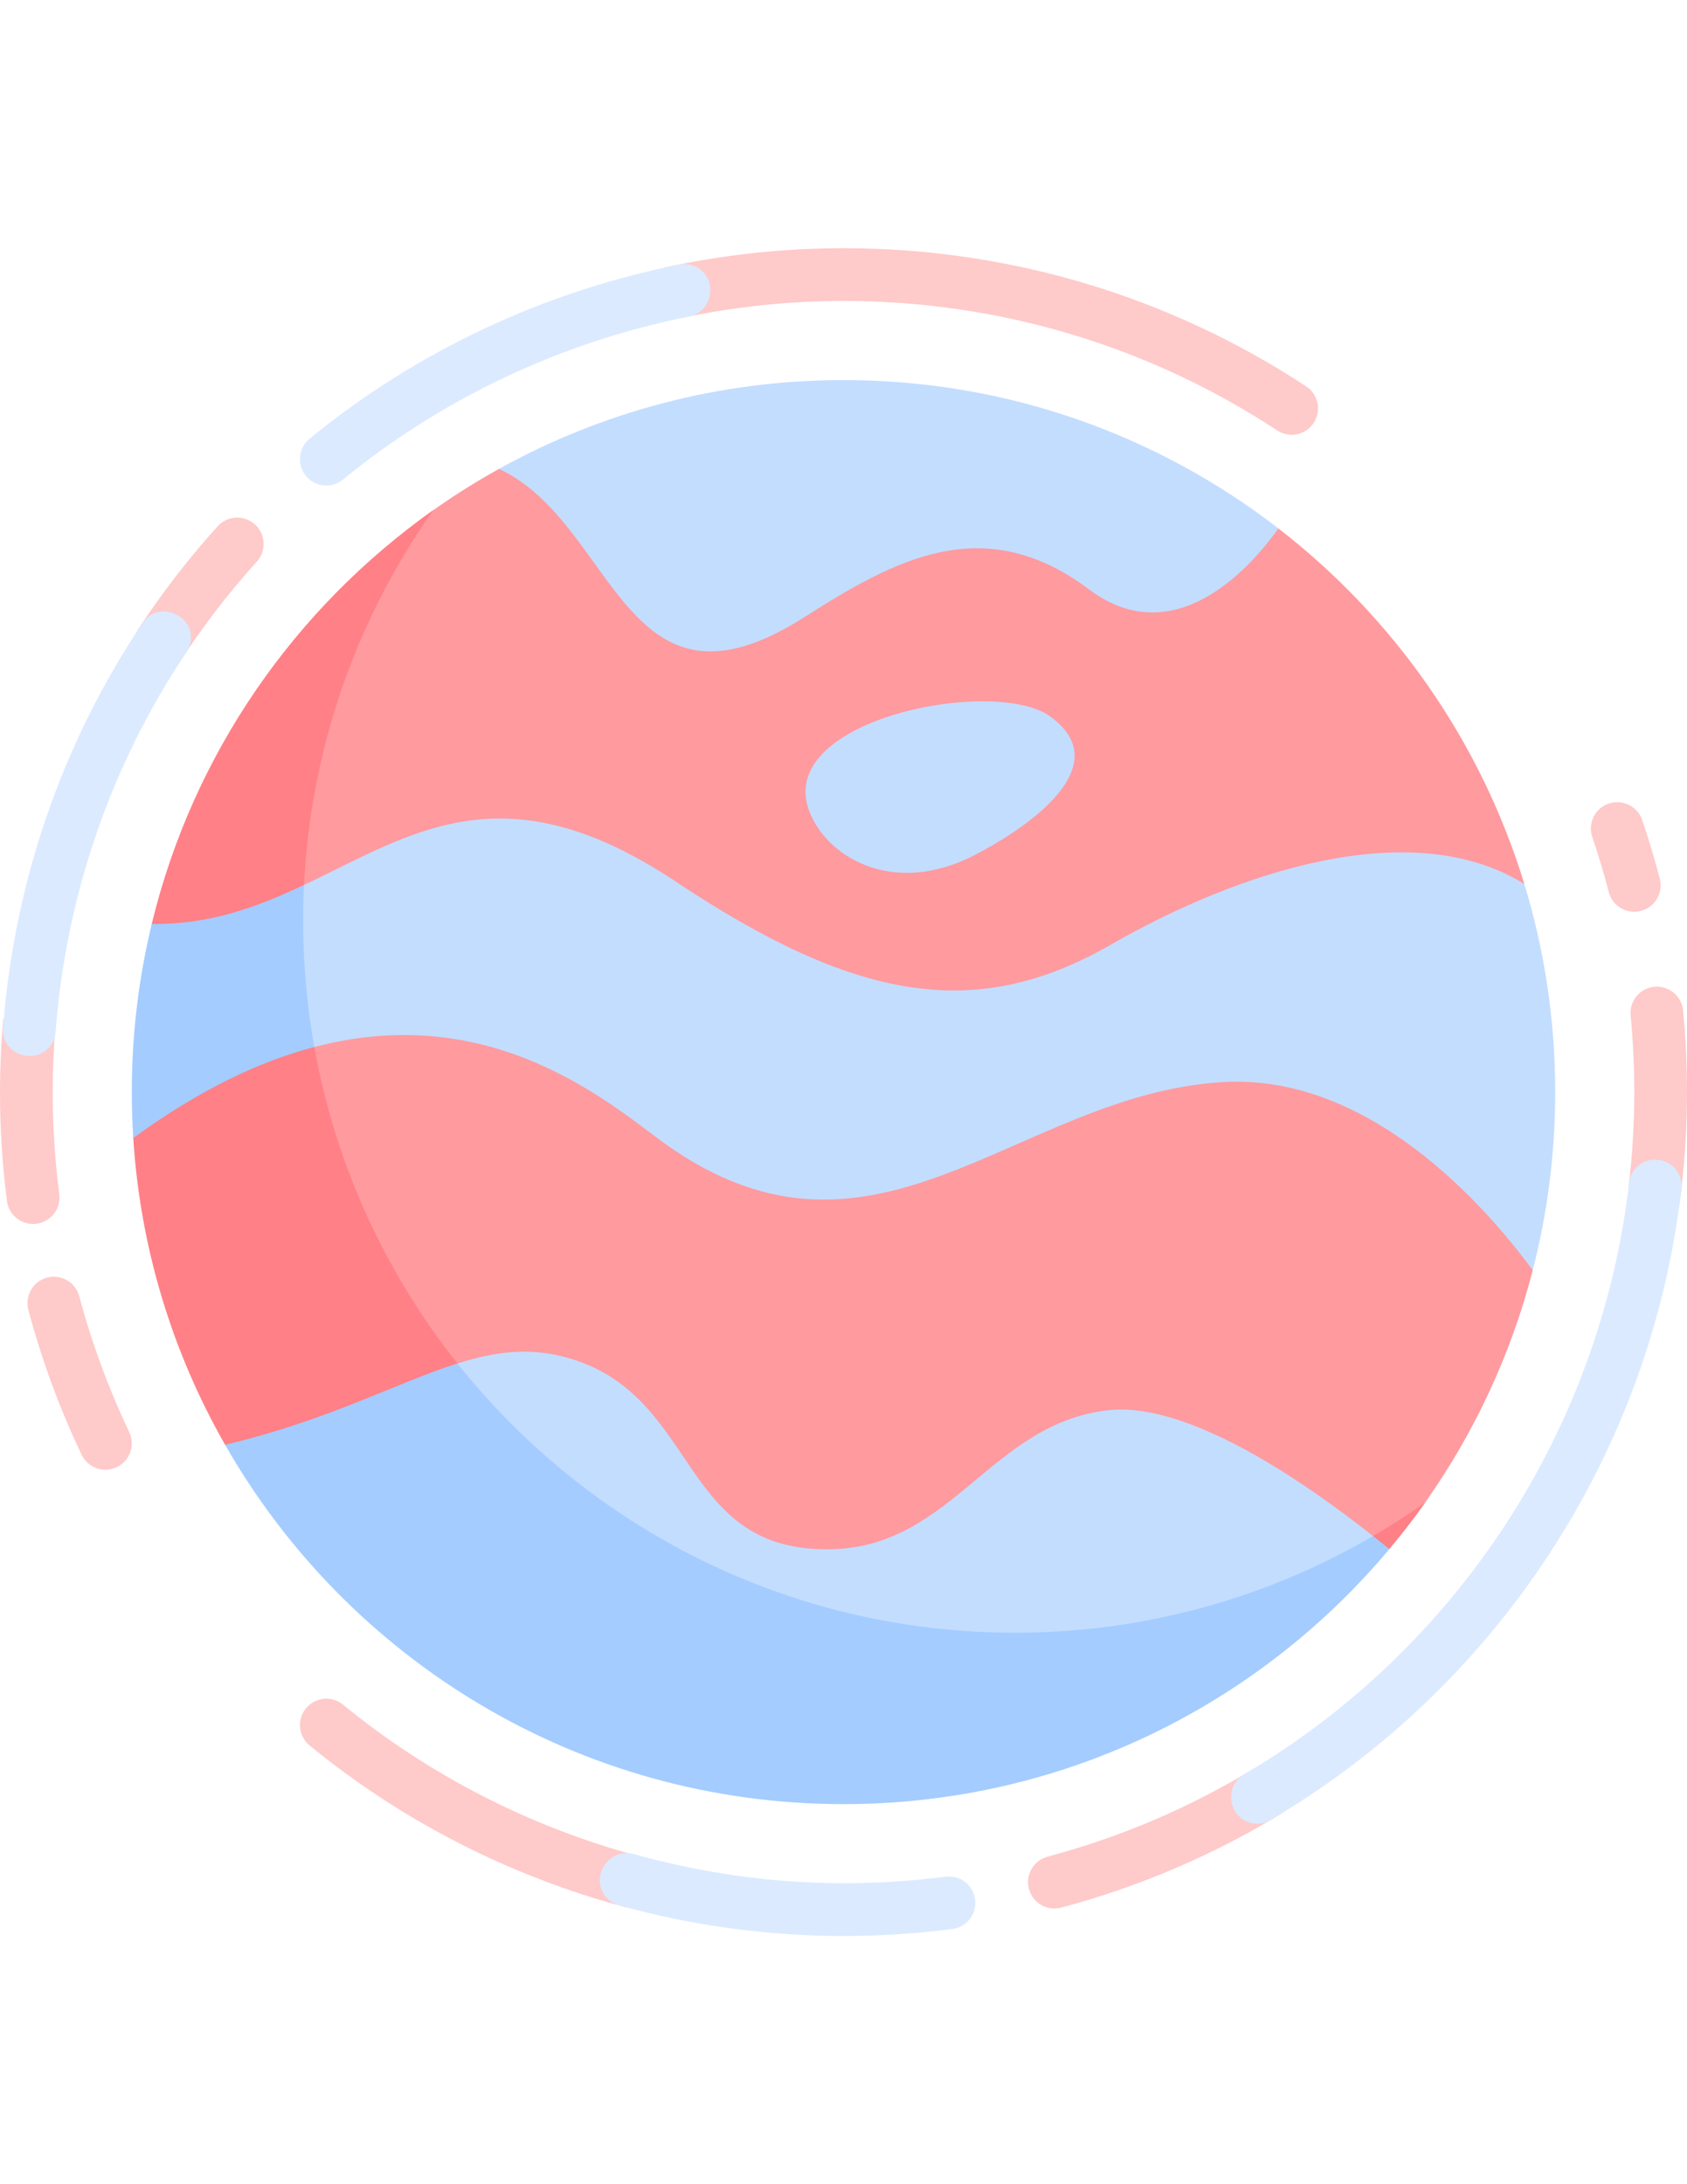<?xml version="1.0" encoding="utf-8"?>
<!-- Generator: Adobe Illustrator 16.0.0, SVG Export Plug-In . SVG Version: 6.00 Build 0)  -->
<!DOCTYPE svg PUBLIC "-//W3C//DTD SVG 1.1//EN" "http://www.w3.org/Graphics/SVG/1.1/DTD/svg11.dtd">
<svg version="1.1" id="icon_html" xmlns="http://www.w3.org/2000/svg" xmlns:xlink="http://www.w3.org/1999/xlink" viewBox="0 0 612 792" enable-background="new 0 0 612 792" xml:space="preserve">
<path fill="#FF9A9F" d="M552.986,320.537c-15.796-51.758-47.411-96.615-89.219-128.93L181.006,170.03
	c-8.236,4.566-16.193,9.567-23.846,14.974C91.007,231.757,65.742,308.835,65.742,396c0,142.593,97.665,245.838,240.258,245.838
	c87.169,0,164.243-30.845,210.995-96.998c17.767-25.139,31.148-53.593,39.049-84.251L552.986,320.537z"/>
<path fill="#FF8086" d="M368.156,592.031c-142.593,0-258.188-115.595-258.188-258.188c0-55.423,17.467-106.775,47.191-148.84
	c-50.213,35.481-87.192,88.435-102.106,150.007L48.34,412.66c2.568,40.285,14.372,78.063,33.324,111.233l313.984,93.239
	L504.016,561.7c4.552-5.435,8.885-11.062,12.979-16.86C474.931,574.563,423.579,592.031,368.156,592.031z"/>
<g>
	<path fill="#FFCACA" d="M473.829,140.091C423.962,107.323,365.924,90,306,90c-22.024,0-43.886,2.409-65.196,7.064
		c2.577,5.939,4.417,12.061,6.01,18.294c19.367-4.095,39.202-6.233,59.187-6.233c56.18,0,110.585,16.235,157.332,46.953
		c4.408,2.895,10.338,1.672,13.242-2.741C479.469,148.92,478.246,142.995,473.829,140.091z"/>
	<path fill="#FFCACA" d="M92.478,190.154c-3.922-3.535-9.954-3.245-13.513,0.677c-10.795,11.939-20.549,24.621-29.233,37.918
		c4.884,4.118,10.085,7.844,15.287,11.575c8.325-12.873,17.719-25.139,28.141-36.663C96.698,199.745,96.391,193.693,92.478,190.154z
		"/>
	<path fill="#FFCACA" d="M19.125,396c0-7.139,0.275-14.25,0.798-21.319c-6.415-1.186-12.737-2.699-18.766-5.192
		C0.402,378.271,0,387.11,0,396c0,13.205,0.85,26.483,2.521,39.474c0.625,4.823,4.734,8.339,9.479,8.339
		c0.401,0,0.821-0.023,1.232-0.079c5.238-0.678,8.937-5.468,8.265-10.707C19.919,420.845,19.125,408.387,19.125,396z"/>
	<path fill="#FFCACA" d="M38.25,532.934c-3.577,0-7.004-2.008-8.647-5.449c-8.021-16.852-14.521-34.52-19.312-52.519
		c-1.364-5.1,1.671-10.343,6.77-11.701c5.108-1.331,10.338,1.667,11.701,6.779c4.501,16.865,10.59,33.427,18.116,49.213
		c2.27,4.772,0.243,10.479-4.528,12.747C41.024,532.635,39.622,532.934,38.25,532.934z"/>
	<path fill="#FFCACA" d="M231.092,672.878c-38.801-10.501-75.271-29.074-106.648-54.755c-4.109-3.349-10.123-2.736-13.457,1.345
		c-3.353,4.085-2.745,10.108,1.335,13.456c33.722,27.595,72.952,47.5,114.676,58.659
		C228.225,685.321,229.579,679.084,231.092,672.878z"/>
	<path fill="#FFCACA" d="M592.875,396c0,11.584-0.705,23.037-2.064,34.323c5.486,3.927,11.837,5.79,18.354,7.246
		C611.033,423.936,612,410.055,612,396c0-9.847-0.477-19.807-1.42-29.598c-0.504-5.257-5.248-9.091-10.431-8.605
		c-5.258,0.504-9.105,5.178-8.601,10.436C592.426,377.417,592.875,386.76,592.875,396z"/>
	<path fill="#FFCACA" d="M455.129,641.155c-22.954,13.989-48.145,24.896-75.085,32.073c-5.1,1.358-8.134,6.598-6.771,11.701
		c1.139,4.276,5.005,7.106,9.227,7.106c0.821,0,1.643-0.107,2.475-0.327c29.145-7.76,56.361-19.624,81.122-34.851
		C462.642,651.488,459.009,646.231,455.129,641.155z"/>
	<path fill="#FFCACA" d="M592.865,330.604c-4.249,0-8.124-2.858-9.245-7.163c-1.737-6.691-3.754-13.391-5.977-19.923
		c-1.709-4.996,0.962-10.431,5.958-12.135c5.005-1.709,10.431,0.957,12.14,5.962c2.382,6.976,4.529,14.138,6.388,21.287
		c1.326,5.113-1.737,10.333-6.845,11.659C594.472,330.5,593.668,330.604,592.865,330.604z"/>
</g>
<path fill="#C3DDFF" d="M380.907,259.734c-19.923-14.344-98.562,0.761-87.654,33.469c5.575,16.734,29.972,32.642,60.56,16.734
	C373.736,299.577,405.445,277.402,380.907,259.734z"/>
<path fill="#C3DDFF" d="M552.981,320.537c-41.093-25.508-104.58-4.109-150.109,22.071c-49.891,28.688-93.953,19.461-157.991-23.108
	c-62.469-41.532-95.994-16.809-134.604,1.405l-23.019,32.46l26.764,26.292c59.761-15.693,100.569,14.914,123.561,32.372
	c78.484,59.598,130.153-15.17,206.042-19.657c53.28-3.152,95.442,45.184,112.41,68.212c5.323-20.651,8.153-42.27,8.153-64.584
	C564.188,369.75,560.265,344.405,552.981,320.537z"/>
<path fill="#A4CCFF" d="M109.969,333.844c0-4.394,0.079-8.624,0.299-12.962c-16.618,7.854-34.006,14.451-55.204,14.129
	c-4.739,19.564-7.251,39.973-7.251,60.989c0,5.589,0.187,11.159,0.532,16.66c24.014-17.524,45.87-27.815,65.672-33.002
	C111.356,364.787,109.969,349.485,109.969,333.844z"/>
<path fill="#C3DDFF" d="M306,137.813c-45.324,0-87.973,11.706-124.994,32.217c42.513,19.704,45.142,95.532,110.65,53.845
	c32.871-20.918,65.145-38.848,103.395-10.16c32.193,24.145,60.535-10.51,68.716-22.104C420.138,157.881,365.41,137.813,306,137.813z
	"/>
<path fill="#DBEAFF" d="M590.975,429.007c-10.413,90.059-62.941,169.258-139.665,214.386c-4.133,2.433-5.762,7.41-3.992,11.864
	c0.023,0.061,0.051,0.121,0.074,0.182c2.068,5.263,8.475,7.457,13.35,4.595c82.038-48.144,138.189-132.801,149.246-229.052
	c0.621-5.402-3.581-10.188-9.012-10.459l-0.149-0.005C595.798,420.266,591.549,424.006,590.975,429.007z"/>
<path fill="#DBEAFF" d="M343.027,680.508c-12.178,1.568-24.635,2.367-37.026,2.367c-25.867,0-51.432-3.722-76.085-10.562
	c-5.02-1.392-10.038,1.387-11.775,6.294c-0.023,0.061-0.042,0.121-0.065,0.182c-1.807,5.053,1.256,10.665,6.425,12.094
	C250.894,698.19,278.317,702,306,702c13.204,0,26.483-0.85,39.473-2.526c5.239-0.677,8.938-5.467,8.265-10.706
	C353.056,683.538,348.322,679.808,343.027,680.508z"/>
<path fill="#DBEAFF" d="M257.543,103.587c-0.729-5.197-5.925-8.685-11.075-7.662c-48.966,9.73-95.237,31.307-134.165,63.169
	c-4.08,3.348-4.688,9.371-1.335,13.457c1.887,2.311,4.632,3.506,7.405,3.506c2.129,0,4.268-0.709,6.051-2.162
	c36.425-29.817,79.727-49.979,125.546-59.117c5.131-1.022,8.339-5.822,7.597-11C257.562,103.718,257.552,103.653,257.543,103.587z"
	/>
<path fill="#DBEAFF" d="M20.161,374.321c3.722-49.484,20.036-96.904,47.5-137.89c2.932-4.38,1.807-10.333-2.731-13.009
	c-0.21-0.121-0.416-0.247-0.621-0.369c-4.221-2.502-9.735-1.438-12.467,2.638c-29.369,43.792-46.8,94.462-50.754,147.346
	c-0.388,5.168,3.73,9.469,8.899,9.819c0.065,0.004,0.126,0.009,0.191,0.014C15.352,383.23,19.774,379.495,20.161,374.321z"/>
<path fill="#C3DDFF" d="M402.223,511.348c-42.457,4.59-56.577,49.209-100.206,50.404c-55.203,1.513-48.018-53.463-93.234-68.53
	c-14.987-4.996-28.225-3.445-42.84,1.177l-8.161,49.223L306,639.246c0,0,139.706-14.886,187.066-71.42l5.057-10.842
	C440.174,511.319,412.56,510.231,402.223,511.348z"/>
<path fill="#A4CCFF" d="M504.016,561.7c-2.088-1.695-3.876-3.133-5.889-4.721c-38.138,22.258-82.626,35.052-129.971,35.052
	c-81.889,0-154.915-38.18-202.214-97.646c-21.688,6.835-46.322,20.474-84.283,29.509c44.47,77.84,128.272,130.294,224.341,130.294
	C385.521,654.188,456.652,618.23,504.016,561.7z"/>
</svg>
